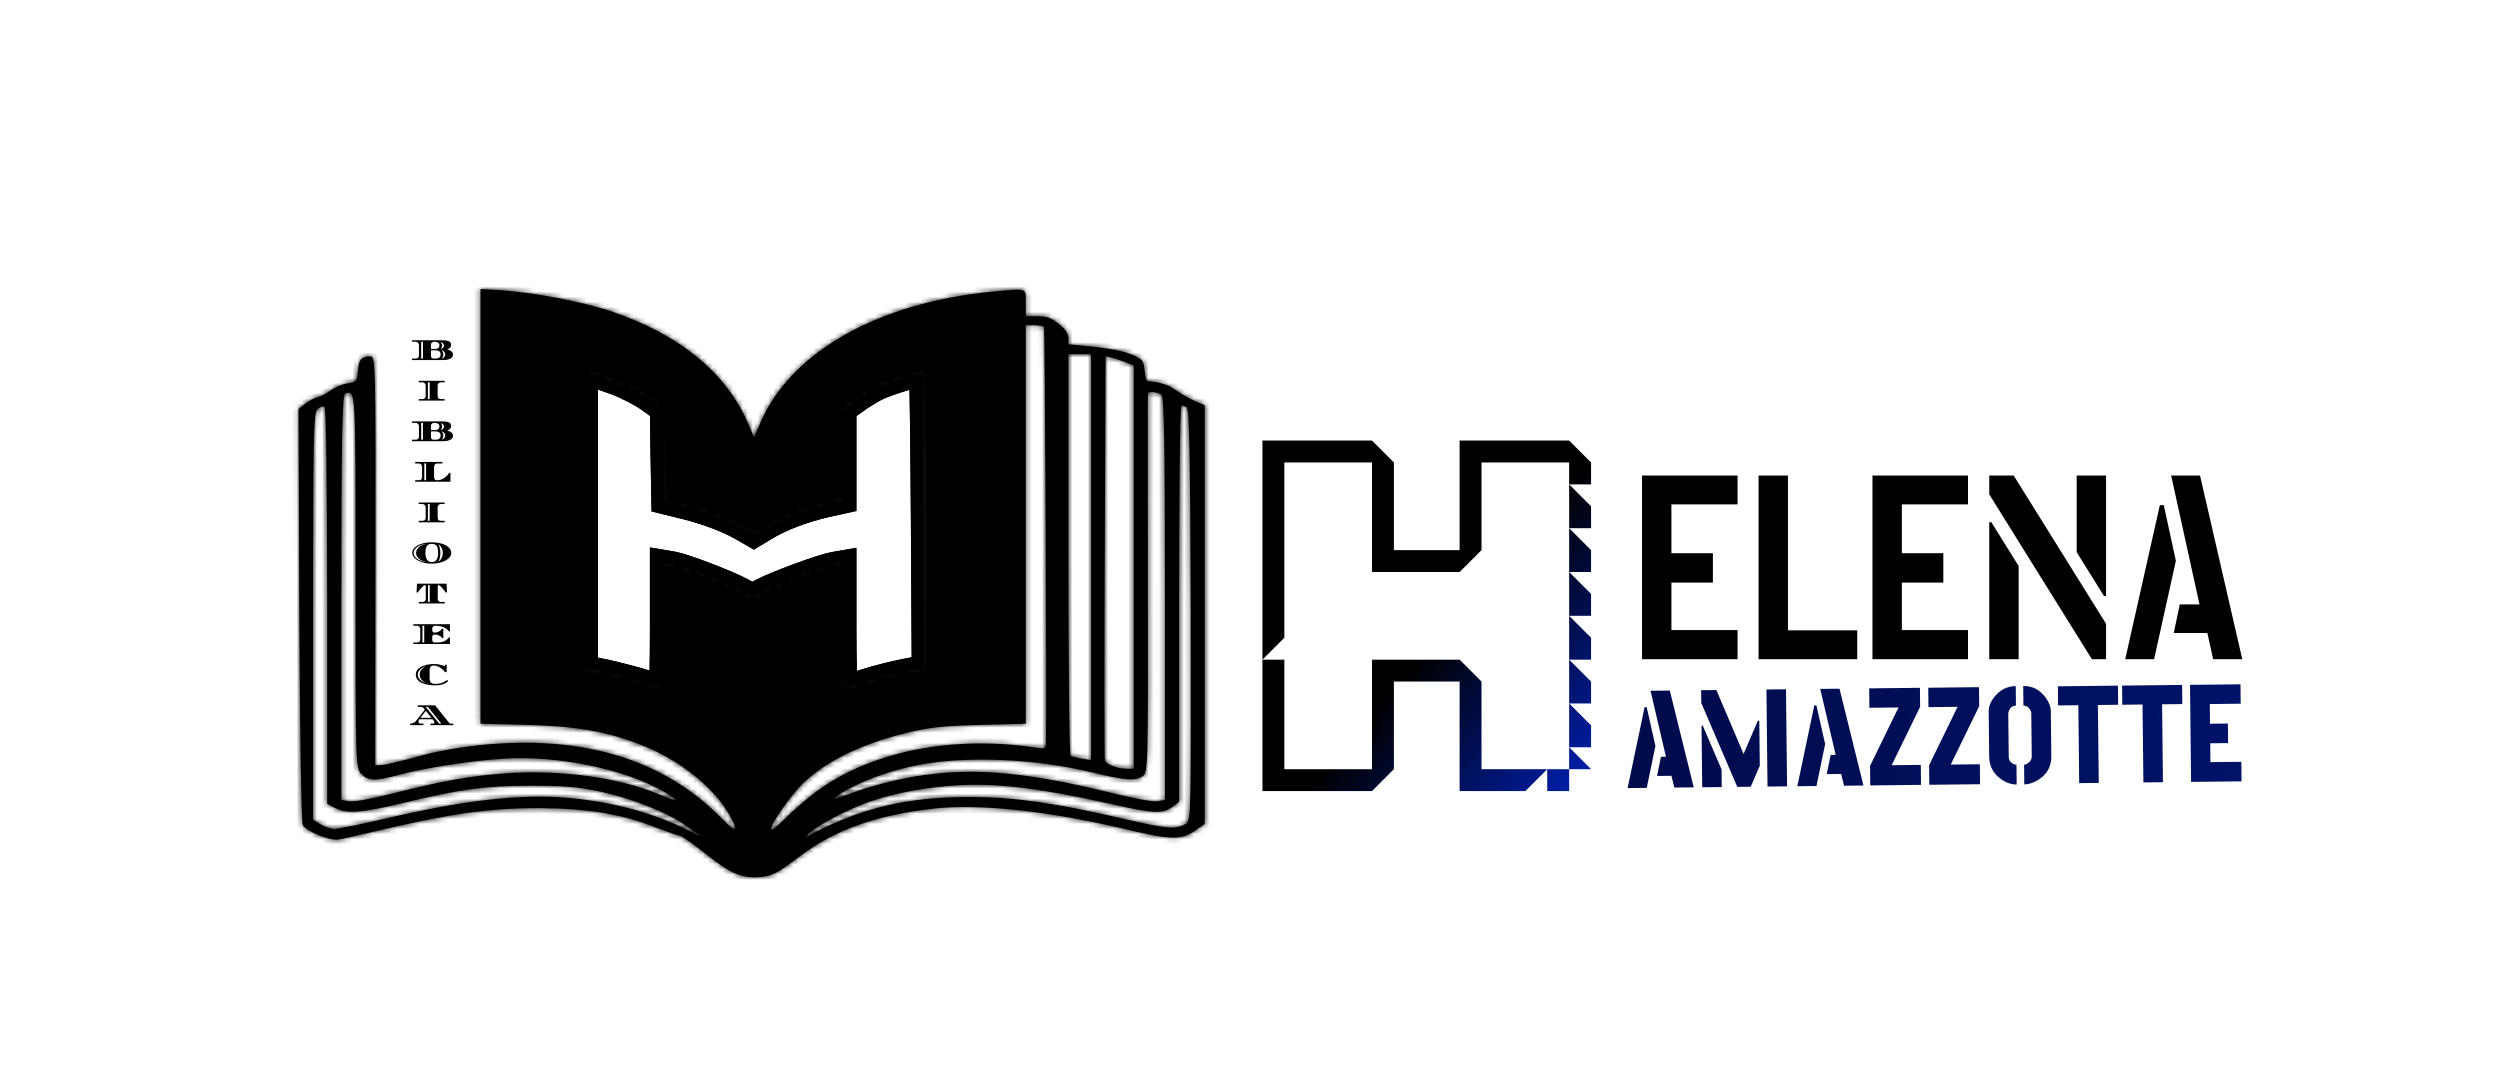 <svg width="493" height="210" viewBox="0 0 493 210" fill="none" xmlns="http://www.w3.org/2000/svg">
<mask id="path-1-inside-1_212_4" fill="white">
<path d="M94.762 99.855V142.709L103.611 142.929C113.915 143.193 120.075 144.292 127.187 147.193C134.467 150.182 141.075 155.588 144.043 161.038C145.723 164.115 145.163 164.335 142.587 161.653C131.107 149.786 115.035 144.863 94.762 146.929C90.002 147.456 85.97 148.16 82.162 149.259C79.082 150.094 76.002 150.841 75.274 150.885L73.986 150.929L74.042 110.579C74.098 72.164 74.042 70.274 73.09 70.274C71.298 70.274 70.738 70.889 70.57 73.131C70.402 75.197 70.29 75.329 68.554 75.592C67.49 75.768 65.978 76.383 65.194 76.999C64.354 77.614 63.178 78.23 62.506 78.361C61.89 78.537 60.77 79.109 60.098 79.68L58.866 80.691L59.034 121.304C59.146 143.632 59.426 162.269 59.706 162.708C60.49 163.983 64.914 165.785 66.65 165.565C67.49 165.433 70.458 164.774 73.202 164.115C88.714 160.423 96.442 159.324 106.523 159.368C115.987 159.412 122.819 160.555 129.483 163.236C131.667 164.071 133.683 164.774 134.019 164.774C134.355 164.774 136.707 166.444 139.283 168.466C144.323 172.51 146.563 173.389 150.651 172.862C152.443 172.642 153.731 171.895 157.54 168.994C164.484 163.675 172.772 160.73 184.084 159.456C193.044 158.445 206.596 159.895 221.717 163.456C230.845 165.653 232.917 165.697 235.605 163.851L237.565 162.489V121.172V79.9L235.773 79.153C234.821 78.757 233.085 77.79 231.965 76.999C230.285 75.812 228.941 75.416 226.253 75.153C226.029 75.109 225.805 74.186 225.693 73.043C225.525 71.065 225.357 70.889 223.173 69.922C221.605 69.263 218.973 68.736 215.725 68.384L210.685 67.9V66.626C210.685 65.747 210.069 64.868 208.78 63.857C207.212 62.626 206.428 62.362 204.58 62.362H202.284V59.725C202.284 56.692 202.788 56.868 195.564 57.527C173.052 59.725 155.915 69.439 149.923 83.416L148.691 86.273L147.683 83.856C143.371 73.57 133.963 65.835 120.131 61.264C114.587 59.461 105.571 57.747 99.13 57.264L94.762 57V99.855ZM205.868 64.472C206.092 64.736 206.428 141.918 206.26 146.489C206.204 147.676 206.148 147.72 204.132 147.412C187.612 144.951 171.54 148.248 160.9 156.159C158.94 157.654 156.195 159.983 154.851 161.39C153.451 162.796 152.163 163.851 151.995 163.719C151.491 163.28 155.635 157.17 158.212 154.621C163.084 149.83 170.98 146.138 180.948 144.028C183.972 143.369 187.668 143.061 193.772 142.929L202.284 142.709V103.415V64.121H203.908C204.86 64.121 205.7 64.296 205.868 64.472ZM215.165 109.876V149.918L213.373 149.61C212.365 149.434 211.357 149.215 211.133 149.083C210.853 148.995 210.685 131.106 210.685 109.349V69.834H212.925H215.165V109.876ZM222.053 71.461L223.565 72.076V111.81V151.588H222.165C220.261 151.588 218.077 150.753 217.853 149.874C217.797 149.478 217.741 131.413 217.853 109.7L218.021 70.23L219.253 70.538C219.925 70.669 221.157 71.109 222.053 71.461ZM121.475 74.889C123.715 75.724 126.795 77.306 128.363 78.449L131.163 80.471L131.275 89.482L131.443 98.492L135.363 99.459C139.731 100.558 143.931 102.184 146.731 103.811L148.635 104.909L151.043 103.459C154.011 101.701 158.324 100.074 162.692 99.064L165.884 98.36V89.438V80.515L168.292 78.801C169.58 77.834 171.54 76.647 172.66 76.076C175.236 74.845 182.012 72.823 182.236 73.263C182.348 73.439 182.516 86.757 182.628 102.844L182.796 132.117L178.708 132.864C176.412 133.303 172.828 134.226 170.644 134.93C168.516 135.633 166.556 136.204 166.332 136.204C166.052 136.204 165.884 130.666 165.884 123.897V111.59L164.372 111.854C162.188 112.25 153.003 115.634 150.483 116.997L148.355 118.139L145.947 116.821C143.147 115.326 134.971 112.206 132.731 111.766L131.163 111.502V123.853C131.163 130.666 131.051 136.204 130.883 136.204C130.715 136.204 129.147 135.721 127.355 135.149C125.619 134.578 122.091 133.655 119.571 133.084L114.923 132.117V102.492V72.867L116.211 73.131C116.883 73.307 119.291 74.098 121.475 74.889ZM70.122 114.403C70.122 151.236 70.122 151.456 71.298 152.643C72.698 154.049 73.874 154.093 79.082 152.687C83.842 151.412 93.082 150.006 99.242 149.61C109.939 148.907 123.323 151.676 130.995 156.159C134.411 158.137 133.963 158.313 129.931 156.643C122.091 153.346 110.947 151.808 100.25 152.467C93.306 152.907 87.09 154.006 77.29 156.511C72.53 157.698 69.73 158.181 68.778 158.005L67.322 157.742V117.788C67.322 86.229 67.49 77.79 68.05 77.614C70.178 76.911 70.122 76.032 70.122 114.403ZM229.053 77.834C229.557 78.23 229.725 87.767 229.725 118.051V157.742L228.381 158.005C227.541 158.181 224.293 157.61 219.813 156.511C200.884 151.852 190.244 151.105 177.812 153.61C175.012 154.181 170.868 155.324 168.628 156.159C166.388 156.994 164.428 157.654 164.372 157.566C164.26 157.478 165.044 156.906 166.052 156.291C169.916 154.006 175.404 151.984 180.724 150.929C190.3 148.995 204.076 149.566 215.445 152.335C221.829 153.874 223.957 154.049 225.301 153.082C226.365 152.335 226.421 151.676 226.365 115.151C226.365 94.712 226.309 77.834 226.365 77.614C226.365 77.131 228.325 77.263 229.053 77.834ZM64.522 119.458V158.533L66.09 159.324C68.386 160.555 71.354 160.291 79.642 158.313C90.562 155.632 95.994 154.929 104.843 154.929C110.779 154.929 113.467 155.148 117.387 155.896C124.107 157.214 131.835 160.247 135.643 163.06L138.723 165.258L136.203 163.983C129.147 160.379 120.971 158.137 112.067 157.346C102.658 156.511 91.514 157.786 75.61 161.522C71.074 162.576 66.762 163.456 65.978 163.456C65.25 163.456 64.018 163.06 63.178 162.532L61.722 161.653V121.48C61.722 85.482 61.834 81.262 62.618 80.647C63.066 80.251 63.738 80.032 64.018 80.163C64.298 80.339 64.522 96.207 64.522 119.458ZM234.037 80.295C234.541 80.559 234.709 90.229 234.821 121.26C234.877 160.379 234.877 161.873 233.869 162.445C231.853 163.631 230.341 163.499 221.605 161.478C207.884 158.313 200.044 157.17 191.084 157.17C178.876 157.17 169.692 159.368 159.724 164.642L158.324 165.389L159.724 164.159C161.572 162.532 167.62 159.412 171.596 158.049C176.636 156.291 183.636 155.06 189.964 154.797C197.356 154.489 205.812 155.588 218.413 158.401C227.765 160.511 229.221 160.555 231.349 159.016L232.525 158.137V119.062C232.525 97.525 232.693 79.944 232.973 79.944C233.197 79.944 233.645 80.12 234.037 80.295Z"/>
<path d="M121.475 74.889C123.715 75.724 126.795 77.306 128.363 78.449L131.163 80.471L131.275 89.482L131.443 98.492L135.363 99.459C139.731 100.558 143.931 102.184 146.731 103.811L148.635 104.909L151.043 103.459C154.011 101.701 158.324 100.074 162.692 99.064L165.884 98.36V89.438V80.515L168.292 78.801C169.58 77.834 171.54 76.647 172.66 76.076C175.236 74.845 182.012 72.823 182.236 73.263C182.348 73.439 182.516 86.757 182.628 102.844L182.796 132.117L178.708 132.864C176.412 133.303 172.828 134.226 170.644 134.93C168.516 135.633 166.556 136.204 166.332 136.204C166.052 136.204 165.884 130.666 165.884 123.897V111.59L164.372 111.854C162.188 112.25 153.003 115.634 150.483 116.997L148.355 118.139L145.947 116.821C143.147 115.326 134.971 112.206 132.731 111.766L131.163 111.502V123.853C131.163 130.666 131.051 136.204 130.883 136.204C130.715 136.204 129.147 135.721 127.355 135.149C125.619 134.578 122.091 133.655 119.571 133.084L114.923 132.117V102.492V72.867L116.211 73.131C116.883 73.307 119.291 74.098 121.475 74.889Z"/>
</mask>
<path d="M94.762 99.855V142.709L103.611 142.929C113.915 143.193 120.075 144.292 127.187 147.193C134.467 150.182 141.075 155.588 144.043 161.038C145.723 164.115 145.163 164.335 142.587 161.653C131.107 149.786 115.035 144.863 94.762 146.929C90.002 147.456 85.97 148.16 82.162 149.259C79.082 150.094 76.002 150.841 75.274 150.885L73.986 150.929L74.042 110.579C74.098 72.164 74.042 70.274 73.09 70.274C71.298 70.274 70.738 70.889 70.57 73.131C70.402 75.197 70.29 75.329 68.554 75.592C67.49 75.768 65.978 76.383 65.194 76.999C64.354 77.614 63.178 78.23 62.506 78.361C61.89 78.537 60.77 79.109 60.098 79.68L58.866 80.691L59.034 121.304C59.146 143.632 59.426 162.269 59.706 162.708C60.49 163.983 64.914 165.785 66.65 165.565C67.49 165.433 70.458 164.774 73.202 164.115C88.714 160.423 96.442 159.324 106.523 159.368C115.987 159.412 122.819 160.555 129.483 163.236C131.667 164.071 133.683 164.774 134.019 164.774C134.355 164.774 136.707 166.444 139.283 168.466C144.323 172.51 146.563 173.389 150.651 172.862C152.443 172.642 153.731 171.895 157.54 168.994C164.484 163.675 172.772 160.73 184.084 159.456C193.044 158.445 206.596 159.895 221.717 163.456C230.845 165.653 232.917 165.697 235.605 163.851L237.565 162.489V121.172V79.9L235.773 79.153C234.821 78.757 233.085 77.79 231.965 76.999C230.285 75.812 228.941 75.416 226.253 75.153C226.029 75.109 225.805 74.186 225.693 73.043C225.525 71.065 225.357 70.889 223.173 69.922C221.605 69.263 218.973 68.736 215.725 68.384L210.685 67.9V66.626C210.685 65.747 210.069 64.868 208.78 63.857C207.212 62.626 206.428 62.362 204.58 62.362H202.284V59.725C202.284 56.692 202.788 56.868 195.564 57.527C173.052 59.725 155.915 69.439 149.923 83.416L148.691 86.273L147.683 83.856C143.371 73.57 133.963 65.835 120.131 61.264C114.587 59.461 105.571 57.747 99.13 57.264L94.762 57V99.855ZM205.868 64.472C206.092 64.736 206.428 141.918 206.26 146.489C206.204 147.676 206.148 147.72 204.132 147.412C187.612 144.951 171.54 148.248 160.9 156.159C158.94 157.654 156.195 159.983 154.851 161.39C153.451 162.796 152.163 163.851 151.995 163.719C151.491 163.28 155.635 157.17 158.212 154.621C163.084 149.83 170.98 146.138 180.948 144.028C183.972 143.369 187.668 143.061 193.772 142.929L202.284 142.709V103.415V64.121H203.908C204.86 64.121 205.7 64.296 205.868 64.472ZM215.165 109.876V149.918L213.373 149.61C212.365 149.434 211.357 149.215 211.133 149.083C210.853 148.995 210.685 131.106 210.685 109.349V69.834H212.925H215.165V109.876ZM222.053 71.461L223.565 72.076V111.81V151.588H222.165C220.261 151.588 218.077 150.753 217.853 149.874C217.797 149.478 217.741 131.413 217.853 109.7L218.021 70.23L219.253 70.538C219.925 70.669 221.157 71.109 222.053 71.461ZM121.475 74.889C123.715 75.724 126.795 77.306 128.363 78.449L131.163 80.471L131.275 89.482L131.443 98.492L135.363 99.459C139.731 100.558 143.931 102.184 146.731 103.811L148.635 104.909L151.043 103.459C154.011 101.701 158.324 100.074 162.692 99.064L165.884 98.36V89.438V80.515L168.292 78.801C169.58 77.834 171.54 76.647 172.66 76.076C175.236 74.845 182.012 72.823 182.236 73.263C182.348 73.439 182.516 86.757 182.628 102.844L182.796 132.117L178.708 132.864C176.412 133.303 172.828 134.226 170.644 134.93C168.516 135.633 166.556 136.204 166.332 136.204C166.052 136.204 165.884 130.666 165.884 123.897V111.59L164.372 111.854C162.188 112.25 153.003 115.634 150.483 116.997L148.355 118.139L145.947 116.821C143.147 115.326 134.971 112.206 132.731 111.766L131.163 111.502V123.853C131.163 130.666 131.051 136.204 130.883 136.204C130.715 136.204 129.147 135.721 127.355 135.149C125.619 134.578 122.091 133.655 119.571 133.084L114.923 132.117V102.492V72.867L116.211 73.131C116.883 73.307 119.291 74.098 121.475 74.889ZM70.122 114.403C70.122 151.236 70.122 151.456 71.298 152.643C72.698 154.049 73.874 154.093 79.082 152.687C83.842 151.412 93.082 150.006 99.242 149.61C109.939 148.907 123.323 151.676 130.995 156.159C134.411 158.137 133.963 158.313 129.931 156.643C122.091 153.346 110.947 151.808 100.25 152.467C93.306 152.907 87.09 154.006 77.29 156.511C72.53 157.698 69.73 158.181 68.778 158.005L67.322 157.742V117.788C67.322 86.229 67.49 77.79 68.05 77.614C70.178 76.911 70.122 76.032 70.122 114.403ZM229.053 77.834C229.557 78.23 229.725 87.767 229.725 118.051V157.742L228.381 158.005C227.541 158.181 224.293 157.61 219.813 156.511C200.884 151.852 190.244 151.105 177.812 153.61C175.012 154.181 170.868 155.324 168.628 156.159C166.388 156.994 164.428 157.654 164.372 157.566C164.26 157.478 165.044 156.906 166.052 156.291C169.916 154.006 175.404 151.984 180.724 150.929C190.3 148.995 204.076 149.566 215.445 152.335C221.829 153.874 223.957 154.049 225.301 153.082C226.365 152.335 226.421 151.676 226.365 115.151C226.365 94.712 226.309 77.834 226.365 77.614C226.365 77.131 228.325 77.263 229.053 77.834ZM64.522 119.458V158.533L66.09 159.324C68.386 160.555 71.354 160.291 79.642 158.313C90.562 155.632 95.994 154.929 104.843 154.929C110.779 154.929 113.467 155.148 117.387 155.896C124.107 157.214 131.835 160.247 135.643 163.06L138.723 165.258L136.203 163.983C129.147 160.379 120.971 158.137 112.067 157.346C102.658 156.511 91.514 157.786 75.61 161.522C71.074 162.576 66.762 163.456 65.978 163.456C65.25 163.456 64.018 163.06 63.178 162.532L61.722 161.653V121.48C61.722 85.482 61.834 81.262 62.618 80.647C63.066 80.251 63.738 80.032 64.018 80.163C64.298 80.339 64.522 96.207 64.522 119.458ZM234.037 80.295C234.541 80.559 234.709 90.229 234.821 121.26C234.877 160.379 234.877 161.873 233.869 162.445C231.853 163.631 230.341 163.499 221.605 161.478C207.884 158.313 200.044 157.17 191.084 157.17C178.876 157.17 169.692 159.368 159.724 164.642L158.324 165.389L159.724 164.159C161.572 162.532 167.62 159.412 171.596 158.049C176.636 156.291 183.636 155.06 189.964 154.797C197.356 154.489 205.812 155.588 218.413 158.401C227.765 160.511 229.221 160.555 231.349 159.016L232.525 158.137V119.062C232.525 97.525 232.693 79.944 232.973 79.944C233.197 79.944 233.645 80.12 234.037 80.295Z" fill="black"/>
<path d="M94.762 99.855V142.709L103.611 142.929C113.915 143.193 120.075 144.292 127.187 147.193C134.467 150.182 141.075 155.588 144.043 161.038C145.723 164.115 145.163 164.335 142.587 161.653C131.107 149.786 115.035 144.863 94.762 146.929C90.002 147.456 85.97 148.16 82.162 149.259C79.082 150.094 76.002 150.841 75.274 150.885L73.986 150.929L74.042 110.579C74.098 72.164 74.042 70.274 73.09 70.274C71.298 70.274 70.738 70.889 70.57 73.131C70.402 75.197 70.29 75.329 68.554 75.592C67.49 75.768 65.978 76.383 65.194 76.999C64.354 77.614 63.178 78.23 62.506 78.361C61.89 78.537 60.77 79.109 60.098 79.68L58.866 80.691L59.034 121.304C59.146 143.632 59.426 162.269 59.706 162.708C60.49 163.983 64.914 165.785 66.65 165.565C67.49 165.433 70.458 164.774 73.202 164.115C88.714 160.423 96.442 159.324 106.523 159.368C115.987 159.412 122.819 160.555 129.483 163.236C131.667 164.071 133.683 164.774 134.019 164.774C134.355 164.774 136.707 166.444 139.283 168.466C144.323 172.51 146.563 173.389 150.651 172.862C152.443 172.642 153.731 171.895 157.54 168.994C164.484 163.675 172.772 160.73 184.084 159.456C193.044 158.445 206.596 159.895 221.717 163.456C230.845 165.653 232.917 165.697 235.605 163.851L237.565 162.489V121.172V79.9L235.773 79.153C234.821 78.757 233.085 77.79 231.965 76.999C230.285 75.812 228.941 75.416 226.253 75.153C226.029 75.109 225.805 74.186 225.693 73.043C225.525 71.065 225.357 70.889 223.173 69.922C221.605 69.263 218.973 68.736 215.725 68.384L210.685 67.9V66.626C210.685 65.747 210.069 64.868 208.78 63.857C207.212 62.626 206.428 62.362 204.58 62.362H202.284V59.725C202.284 56.692 202.788 56.868 195.564 57.527C173.052 59.725 155.915 69.439 149.923 83.416L148.691 86.273L147.683 83.856C143.371 73.57 133.963 65.835 120.131 61.264C114.587 59.461 105.571 57.747 99.13 57.264L94.762 57V99.855ZM205.868 64.472C206.092 64.736 206.428 141.918 206.26 146.489C206.204 147.676 206.148 147.72 204.132 147.412C187.612 144.951 171.54 148.248 160.9 156.159C158.94 157.654 156.195 159.983 154.851 161.39C153.451 162.796 152.163 163.851 151.995 163.719C151.491 163.28 155.635 157.17 158.212 154.621C163.084 149.83 170.98 146.138 180.948 144.028C183.972 143.369 187.668 143.061 193.772 142.929L202.284 142.709V103.415V64.121H203.908C204.86 64.121 205.7 64.296 205.868 64.472ZM215.165 109.876V149.918L213.373 149.61C212.365 149.434 211.357 149.215 211.133 149.083C210.853 148.995 210.685 131.106 210.685 109.349V69.834H212.925H215.165V109.876ZM222.053 71.461L223.565 72.076V111.81V151.588H222.165C220.261 151.588 218.077 150.753 217.853 149.874C217.797 149.478 217.741 131.413 217.853 109.7L218.021 70.23L219.253 70.538C219.925 70.669 221.157 71.109 222.053 71.461ZM121.475 74.889C123.715 75.724 126.795 77.306 128.363 78.449L131.163 80.471L131.275 89.482L131.443 98.492L135.363 99.459C139.731 100.558 143.931 102.184 146.731 103.811L148.635 104.909L151.043 103.459C154.011 101.701 158.324 100.074 162.692 99.064L165.884 98.36V89.438V80.515L168.292 78.801C169.58 77.834 171.54 76.647 172.66 76.076C175.236 74.845 182.012 72.823 182.236 73.263C182.348 73.439 182.516 86.757 182.628 102.844L182.796 132.117L178.708 132.864C176.412 133.303 172.828 134.226 170.644 134.93C168.516 135.633 166.556 136.204 166.332 136.204C166.052 136.204 165.884 130.666 165.884 123.897V111.59L164.372 111.854C162.188 112.25 153.003 115.634 150.483 116.997L148.355 118.139L145.947 116.821C143.147 115.326 134.971 112.206 132.731 111.766L131.163 111.502V123.853C131.163 130.666 131.051 136.204 130.883 136.204C130.715 136.204 129.147 135.721 127.355 135.149C125.619 134.578 122.091 133.655 119.571 133.084L114.923 132.117V102.492V72.867L116.211 73.131C116.883 73.307 119.291 74.098 121.475 74.889ZM70.122 114.403C70.122 151.236 70.122 151.456 71.298 152.643C72.698 154.049 73.874 154.093 79.082 152.687C83.842 151.412 93.082 150.006 99.242 149.61C109.939 148.907 123.323 151.676 130.995 156.159C134.411 158.137 133.963 158.313 129.931 156.643C122.091 153.346 110.947 151.808 100.25 152.467C93.306 152.907 87.09 154.006 77.29 156.511C72.53 157.698 69.73 158.181 68.778 158.005L67.322 157.742V117.788C67.322 86.229 67.49 77.79 68.05 77.614C70.178 76.911 70.122 76.032 70.122 114.403ZM229.053 77.834C229.557 78.23 229.725 87.767 229.725 118.051V157.742L228.381 158.005C227.541 158.181 224.293 157.61 219.813 156.511C200.884 151.852 190.244 151.105 177.812 153.61C175.012 154.181 170.868 155.324 168.628 156.159C166.388 156.994 164.428 157.654 164.372 157.566C164.26 157.478 165.044 156.906 166.052 156.291C169.916 154.006 175.404 151.984 180.724 150.929C190.3 148.995 204.076 149.566 215.445 152.335C221.829 153.874 223.957 154.049 225.301 153.082C226.365 152.335 226.421 151.676 226.365 115.151C226.365 94.712 226.309 77.834 226.365 77.614C226.365 77.131 228.325 77.263 229.053 77.834ZM64.522 119.458V158.533L66.09 159.324C68.386 160.555 71.354 160.291 79.642 158.313C90.562 155.632 95.994 154.929 104.843 154.929C110.779 154.929 113.467 155.148 117.387 155.896C124.107 157.214 131.835 160.247 135.643 163.06L138.723 165.258L136.203 163.983C129.147 160.379 120.971 158.137 112.067 157.346C102.658 156.511 91.514 157.786 75.61 161.522C71.074 162.576 66.762 163.456 65.978 163.456C65.25 163.456 64.018 163.06 63.178 162.532L61.722 161.653V121.48C61.722 85.482 61.834 81.262 62.618 80.647C63.066 80.251 63.738 80.032 64.018 80.163C64.298 80.339 64.522 96.207 64.522 119.458ZM234.037 80.295C234.541 80.559 234.709 90.229 234.821 121.26C234.877 160.379 234.877 161.873 233.869 162.445C231.853 163.631 230.341 163.499 221.605 161.478C207.884 158.313 200.044 157.17 191.084 157.17C178.876 157.17 169.692 159.368 159.724 164.642L158.324 165.389L159.724 164.159C161.572 162.532 167.62 159.412 171.596 158.049C176.636 156.291 183.636 155.06 189.964 154.797C197.356 154.489 205.812 155.588 218.413 158.401C227.765 160.511 229.221 160.555 231.349 159.016L232.525 158.137V119.062C232.525 97.525 232.693 79.944 232.973 79.944C233.197 79.944 233.645 80.12 234.037 80.295Z" stroke="black" stroke-width="6" mask="url(#path-1-inside-1_212_4)"/>
<path d="M121.475 74.889C123.715 75.724 126.795 77.306 128.363 78.449L131.163 80.471L131.275 89.482L131.443 98.492L135.363 99.459C139.731 100.558 143.931 102.184 146.731 103.811L148.635 104.909L151.043 103.459C154.011 101.701 158.324 100.074 162.692 99.064L165.884 98.36V89.438V80.515L168.292 78.801C169.58 77.834 171.54 76.647 172.66 76.076C175.236 74.845 182.012 72.823 182.236 73.263C182.348 73.439 182.516 86.757 182.628 102.844L182.796 132.117L178.708 132.864C176.412 133.303 172.828 134.226 170.644 134.93C168.516 135.633 166.556 136.204 166.332 136.204C166.052 136.204 165.884 130.666 165.884 123.897V111.59L164.372 111.854C162.188 112.25 153.003 115.634 150.483 116.997L148.355 118.139L145.947 116.821C143.147 115.326 134.971 112.206 132.731 111.766L131.163 111.502V123.853C131.163 130.666 131.051 136.204 130.883 136.204C130.715 136.204 129.147 135.721 127.355 135.149C125.619 134.578 122.091 133.655 119.571 133.084L114.923 132.117V102.492V72.867L116.211 73.131C116.883 73.307 119.291 74.098 121.475 74.889Z" stroke="black" stroke-width="6" mask="url(#path-1-inside-1_212_4)"/>
<path d="M81.26 71V70.699H81.996C82.168 70.699 82.315 70.655 82.436 70.566C82.558 70.473 82.618 70.312 82.618 70.083V68.025C82.618 67.857 82.558 67.71 82.436 67.584C82.315 67.458 82.168 67.395 81.996 67.395H81.26V67.094H86.882C87.171 67.094 87.442 67.103 87.694 67.122C87.945 67.136 88.167 67.173 88.359 67.234C88.55 67.29 88.699 67.381 88.806 67.507C88.914 67.628 88.968 67.794 88.968 68.004C88.968 68.191 88.921 68.347 88.828 68.473C88.734 68.594 88.627 68.69 88.505 68.76C88.384 68.825 88.284 68.872 88.204 68.9V68.928C88.284 68.942 88.384 68.97 88.505 69.012C88.632 69.054 88.757 69.115 88.883 69.194C89.01 69.269 89.115 69.367 89.198 69.488C89.282 69.609 89.325 69.759 89.325 69.936C89.325 70.151 89.261 70.328 89.135 70.468C89.014 70.603 88.856 70.711 88.659 70.79C88.468 70.869 88.265 70.925 88.05 70.958C87.841 70.986 87.649 71 87.477 71H81.26ZM83.059 70.699H83.409V67.395H83.059V70.699ZM84.984 68.809H85.894C86.011 68.809 86.128 68.786 86.245 68.739C86.361 68.688 86.459 68.611 86.538 68.508C86.618 68.401 86.657 68.265 86.657 68.102C86.657 67.873 86.571 67.698 86.398 67.577C86.226 67.456 85.981 67.395 85.663 67.395C85.454 67.395 85.288 67.446 85.166 67.549C85.045 67.652 84.984 67.789 84.984 67.962V68.809ZM86.98 68.83C87.143 68.765 87.281 68.667 87.392 68.536C87.509 68.405 87.567 68.272 87.567 68.137C87.567 68.002 87.509 67.869 87.392 67.738C87.281 67.607 87.143 67.512 86.98 67.451L86.951 67.472C87.017 67.565 87.07 67.67 87.112 67.787C87.159 67.899 87.183 68.016 87.183 68.137C87.183 68.254 87.159 68.37 87.112 68.487C87.07 68.604 87.017 68.709 86.951 68.802L86.98 68.83ZM87.133 70.72C87.334 70.641 87.495 70.526 87.617 70.377C87.738 70.223 87.799 70.06 87.799 69.887C87.799 69.714 87.738 69.551 87.617 69.397C87.495 69.243 87.334 69.129 87.133 69.054L87.112 69.082C87.206 69.185 87.281 69.306 87.337 69.446C87.392 69.586 87.421 69.733 87.421 69.887C87.421 70.041 87.392 70.188 87.337 70.328C87.281 70.468 87.206 70.589 87.112 70.692L87.133 70.72ZM85.46 70.699H86.007C86.137 70.699 86.27 70.676 86.406 70.629C86.541 70.582 86.655 70.501 86.749 70.384C86.842 70.263 86.888 70.097 86.888 69.887C86.888 69.598 86.795 69.39 86.609 69.264C86.427 69.138 86.205 69.075 85.944 69.075H84.984V70.111C84.984 70.284 85.019 70.426 85.09 70.538C85.159 70.645 85.283 70.699 85.46 70.699ZM82.573 79V78.699H83.315C83.488 78.699 83.635 78.655 83.756 78.566C83.882 78.473 83.945 78.312 83.945 78.083V76.025C83.945 75.857 83.882 75.71 83.756 75.584C83.635 75.458 83.488 75.395 83.315 75.395H82.573V75.094H87.676V75.395H86.934C86.761 75.395 86.612 75.458 86.486 75.584C86.365 75.71 86.304 75.857 86.304 76.025V78.083C86.304 78.312 86.365 78.473 86.486 78.566C86.612 78.655 86.761 78.699 86.934 78.699H87.676V79H82.573ZM84.379 78.699H84.736V75.395H84.379V78.699ZM81.26 87V86.699H81.996C82.168 86.699 82.315 86.655 82.436 86.566C82.558 86.473 82.618 86.312 82.618 86.083V84.025C82.618 83.857 82.558 83.71 82.436 83.584C82.315 83.458 82.168 83.395 81.996 83.395H81.26V83.094H86.882C87.171 83.094 87.442 83.103 87.694 83.122C87.945 83.136 88.167 83.173 88.359 83.234C88.55 83.29 88.699 83.381 88.806 83.507C88.914 83.628 88.968 83.794 88.968 84.004C88.968 84.191 88.921 84.347 88.828 84.473C88.734 84.594 88.627 84.69 88.505 84.76C88.384 84.825 88.284 84.872 88.204 84.9V84.928C88.284 84.942 88.384 84.97 88.505 85.012C88.632 85.054 88.757 85.115 88.883 85.194C89.01 85.269 89.115 85.367 89.198 85.488C89.282 85.609 89.325 85.759 89.325 85.936C89.325 86.151 89.261 86.328 89.135 86.468C89.014 86.603 88.856 86.711 88.659 86.79C88.468 86.869 88.265 86.925 88.05 86.958C87.841 86.986 87.649 87 87.477 87H81.26ZM83.059 86.699H83.409V83.395H83.059V86.699ZM84.984 84.809H85.894C86.011 84.809 86.128 84.786 86.245 84.739C86.361 84.688 86.459 84.611 86.538 84.508C86.618 84.401 86.657 84.265 86.657 84.102C86.657 83.873 86.571 83.698 86.398 83.577C86.226 83.456 85.981 83.395 85.663 83.395C85.454 83.395 85.288 83.446 85.166 83.549C85.045 83.652 84.984 83.789 84.984 83.962V84.809ZM86.98 84.83C87.143 84.765 87.281 84.667 87.392 84.536C87.509 84.405 87.567 84.272 87.567 84.137C87.567 84.002 87.509 83.869 87.392 83.738C87.281 83.607 87.143 83.512 86.98 83.451L86.951 83.472C87.017 83.565 87.07 83.67 87.112 83.787C87.159 83.899 87.183 84.016 87.183 84.137C87.183 84.254 87.159 84.37 87.112 84.487C87.07 84.604 87.017 84.709 86.951 84.802L86.98 84.83ZM87.133 86.72C87.334 86.641 87.495 86.526 87.617 86.377C87.738 86.223 87.799 86.06 87.799 85.887C87.799 85.714 87.738 85.551 87.617 85.397C87.495 85.243 87.334 85.129 87.133 85.054L87.112 85.082C87.206 85.185 87.281 85.306 87.337 85.446C87.392 85.586 87.421 85.733 87.421 85.887C87.421 86.041 87.392 86.188 87.337 86.328C87.281 86.468 87.206 86.589 87.112 86.692L87.133 86.72ZM85.46 86.699H86.007C86.137 86.699 86.27 86.676 86.406 86.629C86.541 86.582 86.655 86.501 86.749 86.384C86.842 86.263 86.888 86.097 86.888 85.887C86.888 85.598 86.795 85.39 86.609 85.264C86.427 85.138 86.205 85.075 85.944 85.075H84.984V86.111C84.984 86.284 85.019 86.426 85.09 86.538C85.159 86.645 85.283 86.699 85.46 86.699ZM81.876 95V94.699H82.611C82.783 94.699 82.93 94.655 83.052 94.566C83.173 94.473 83.234 94.312 83.234 94.083V92.025C83.234 91.857 83.173 91.71 83.052 91.584C82.93 91.458 82.783 91.395 82.611 91.395H81.876V91.094H87.245V91.395H86.23C86.057 91.395 85.908 91.458 85.782 91.584C85.66 91.71 85.6 91.857 85.6 92.025V94.083C85.6 94.251 85.642 94.398 85.726 94.524C85.814 94.645 85.982 94.706 86.23 94.706C86.426 94.706 86.654 94.669 86.916 94.594C87.177 94.519 87.452 94.377 87.742 94.167C88.036 93.957 88.325 93.651 88.61 93.25H88.827V95H81.876ZM83.675 94.699H84.025V91.395H83.675V94.699ZM82.573 103V102.699H83.315C83.488 102.699 83.635 102.655 83.756 102.566C83.882 102.473 83.945 102.312 83.945 102.083V100.025C83.945 99.857 83.882 99.71 83.756 99.584C83.635 99.458 83.488 99.395 83.315 99.395H82.573V99.094H87.676V99.395H86.934C86.761 99.395 86.612 99.458 86.486 99.584C86.365 99.71 86.304 99.857 86.304 100.025V102.083C86.304 102.312 86.365 102.473 86.486 102.566C86.612 102.655 86.761 102.699 86.934 102.699H87.676V103H82.573ZM84.379 102.699H84.736V99.395H84.379V102.699ZM85.147 111.154C84.615 111.154 84.115 111.1 83.648 110.993C83.186 110.881 82.778 110.729 82.424 110.538C82.073 110.342 81.798 110.118 81.597 109.866C81.397 109.609 81.296 109.334 81.296 109.04C81.296 108.751 81.385 108.48 81.562 108.228C81.745 107.971 82.004 107.747 82.34 107.556C82.675 107.365 83.079 107.215 83.55 107.108C84.026 106.996 84.558 106.94 85.147 106.94C85.734 106.94 86.264 106.996 86.736 107.108C87.212 107.215 87.615 107.365 87.947 107.556C88.282 107.747 88.539 107.971 88.716 108.228C88.898 108.48 88.99 108.751 88.99 109.04C88.99 109.334 88.889 109.609 88.689 109.866C88.493 110.118 88.217 110.342 87.862 110.538C87.513 110.729 87.104 110.881 86.638 110.993C86.175 111.1 85.678 111.154 85.147 111.154ZM83.831 110.846L83.844 110.797C83.499 110.704 83.191 110.573 82.921 110.405C82.65 110.237 82.438 110.039 82.284 109.81C82.129 109.577 82.052 109.322 82.052 109.047C82.052 108.762 82.129 108.506 82.284 108.277C82.438 108.048 82.65 107.85 82.921 107.682C83.191 107.514 83.501 107.383 83.852 107.29L83.838 107.248C83.399 107.337 83.009 107.467 82.668 107.64C82.328 107.813 82.059 108.018 81.864 108.256C81.672 108.489 81.576 108.751 81.576 109.04C81.576 109.329 81.672 109.593 81.864 109.831C82.059 110.069 82.326 110.274 82.662 110.447C83.002 110.62 83.392 110.753 83.831 110.846ZM85.147 110.853C85.543 110.853 85.851 110.701 86.07 110.398C86.29 110.095 86.4 109.647 86.4 109.054C86.4 108.657 86.362 108.326 86.287 108.06C86.218 107.789 86.091 107.586 85.909 107.451C85.732 107.316 85.478 107.248 85.147 107.248C84.82 107.248 84.566 107.316 84.383 107.451C84.201 107.586 84.073 107.789 83.999 108.06C83.928 108.326 83.894 108.657 83.894 109.054C83.894 109.647 84.003 110.095 84.222 110.398C84.442 110.701 84.75 110.853 85.147 110.853ZM86.532 110.755C86.775 110.55 86.966 110.3 87.106 110.006C87.251 109.707 87.323 109.385 87.323 109.04C87.323 108.699 87.254 108.382 87.114 108.088C86.974 107.794 86.782 107.544 86.54 107.339L86.511 107.36C86.614 107.617 86.694 107.887 86.749 108.172C86.81 108.452 86.841 108.744 86.841 109.047C86.841 109.346 86.81 109.637 86.749 109.922C86.694 110.202 86.612 110.473 86.504 110.734L86.532 110.755ZM82.597 119V118.699H83.339C83.512 118.699 83.659 118.652 83.78 118.559C83.901 118.466 83.962 118.305 83.962 118.076V115.668C83.962 115.589 83.946 115.523 83.913 115.472C83.885 115.421 83.836 115.395 83.766 115.395C83.691 115.395 83.596 115.444 83.479 115.542C83.367 115.635 83.248 115.754 83.122 115.899C82.996 116.039 82.877 116.181 82.765 116.326C82.653 116.471 82.562 116.592 82.492 116.69C82.422 116.783 82.387 116.83 82.387 116.83H82.135L82.233 115.094H88.057L88.155 116.83H87.903C87.903 116.83 87.868 116.783 87.798 116.69C87.728 116.592 87.637 116.471 87.525 116.326C87.413 116.181 87.294 116.039 87.168 115.899C87.042 115.754 86.921 115.635 86.804 115.542C86.692 115.444 86.601 115.395 86.531 115.395C86.456 115.395 86.403 115.421 86.37 115.472C86.337 115.523 86.321 115.589 86.321 115.668V118.076C86.321 118.305 86.382 118.466 86.503 118.559C86.629 118.652 86.778 118.699 86.951 118.699H87.693V119H82.597ZM84.403 118.699H84.746V115.395H84.403V118.699ZM81.513 127V126.699H82.248C82.426 126.699 82.573 126.655 82.689 126.566C82.811 126.473 82.871 126.312 82.871 126.083V124.018C82.871 123.85 82.811 123.705 82.689 123.584C82.573 123.458 82.426 123.395 82.248 123.395H81.513V123.094H88.73V124.494H88.527C88.401 124.321 88.224 124.151 87.995 123.983C87.771 123.815 87.484 123.675 87.134 123.563C86.789 123.451 86.371 123.395 85.881 123.395C85.681 123.395 85.522 123.449 85.405 123.556C85.293 123.659 85.237 123.792 85.237 123.955V124.235C85.237 124.356 85.27 124.473 85.335 124.585C85.401 124.692 85.534 124.746 85.734 124.746C85.907 124.746 86.091 124.713 86.287 124.648C86.483 124.578 86.661 124.485 86.819 124.368C86.983 124.251 87.097 124.125 87.162 123.99H87.421V125.838H87.162C87.097 125.689 86.983 125.563 86.819 125.46C86.661 125.353 86.483 125.273 86.287 125.222C86.091 125.166 85.907 125.138 85.734 125.138C85.534 125.138 85.401 125.192 85.335 125.299C85.27 125.406 85.237 125.523 85.237 125.649V126.118C85.237 126.291 85.272 126.431 85.342 126.538C85.412 126.645 85.536 126.699 85.713 126.699H86.252C86.509 126.699 86.775 126.673 87.05 126.622C87.326 126.566 87.592 126.466 87.848 126.321C88.105 126.176 88.331 125.969 88.527 125.698H88.73V127H81.513ZM83.305 126.699H83.662V123.395H83.305V126.699ZM85.84 135.154C85.327 135.154 84.839 135.112 84.377 135.028C83.915 134.949 83.505 134.825 83.145 134.657C82.791 134.484 82.511 134.265 82.305 133.999C82.1 133.728 81.997 133.406 81.997 133.033C81.997 132.73 82.067 132.464 82.207 132.235C82.352 132.006 82.548 131.81 82.795 131.647C83.043 131.479 83.323 131.344 83.635 131.241C83.948 131.138 84.275 131.064 84.615 131.017C84.961 130.966 85.299 130.94 85.63 130.94C86.027 130.94 86.405 130.984 86.764 131.073C87.124 131.162 87.453 131.26 87.751 131.367V131.087H88.08V132.543H87.765C87.695 132.445 87.586 132.324 87.436 132.179C87.292 132.03 87.121 131.885 86.925 131.745C86.729 131.6 86.517 131.481 86.288 131.388C86.064 131.29 85.836 131.241 85.602 131.241C85.262 131.241 85.028 131.323 84.902 131.486C84.781 131.649 84.72 131.852 84.72 132.095V133.74C84.72 134.137 84.804 134.424 84.972 134.601C85.14 134.778 85.437 134.867 85.861 134.867C86.225 134.867 86.54 134.832 86.806 134.762C87.077 134.687 87.306 134.601 87.492 134.503C87.679 134.405 87.828 134.321 87.94 134.251C88.057 134.176 88.141 134.139 88.192 134.139C88.22 134.139 88.253 134.148 88.29 134.167C88.332 134.186 88.353 134.223 88.353 134.279C88.353 134.34 88.297 134.412 88.185 134.496C88.078 134.58 87.924 134.673 87.723 134.776C87.523 134.874 87.273 134.96 86.974 135.035C86.676 135.114 86.298 135.154 85.84 135.154ZM83.852 134.706L83.866 134.678C83.563 134.505 83.304 134.281 83.089 134.006C82.875 133.731 82.767 133.411 82.767 133.047C82.767 132.678 82.875 132.356 83.089 132.081C83.304 131.806 83.563 131.582 83.866 131.409L83.852 131.381C83.591 131.488 83.348 131.626 83.124 131.794C82.9 131.957 82.721 132.146 82.585 132.361C82.45 132.571 82.382 132.8 82.382 133.047C82.382 133.29 82.45 133.518 82.585 133.733C82.721 133.943 82.9 134.132 83.124 134.3C83.348 134.463 83.591 134.599 83.852 134.706ZM80.887 143V142.699C81.079 142.699 81.242 142.676 81.377 142.629C81.517 142.578 81.632 142.522 81.72 142.461C81.814 142.4 81.881 142.347 81.923 142.3C81.97 142.249 81.993 142.223 81.993 142.223L83.771 139.948L83.575 139.703C83.524 139.638 83.473 139.584 83.421 139.542C83.37 139.495 83.302 139.46 83.218 139.437C83.134 139.409 83.013 139.395 82.854 139.395H82.364V139.094H85.801L88.699 142.699H89.392V143H84.884V142.699H85.346C85.44 142.699 85.517 142.68 85.577 142.643C85.643 142.601 85.675 142.543 85.675 142.468C85.675 142.365 85.622 142.246 85.514 142.111L85.297 141.838H82.679C82.572 142.02 82.518 142.179 82.518 142.314C82.518 142.435 82.558 142.531 82.637 142.601C82.721 142.666 82.824 142.699 82.945 142.699H83.519V143H80.887ZM86.613 142.699H87.033L84.373 139.395H83.946L86.613 142.699ZM82.903 141.551H85.066L83.967 140.179L82.903 141.551Z" fill="black"/>
<path d="M309.436 104.16V95.52L313.756 99.84V104.16H309.436ZM309.436 112.8V104.16L313.756 108.48V112.8H309.436ZM248.956 130.08V86.88H270.556L274.876 91.2V108.48H287.836V86.88H309.436L313.756 91.2V95.52H309.436V91.2H292.156V108.48L287.836 112.8H270.556V91.2H253.276V125.76L248.956 130.08ZM309.436 121.44V112.8L313.756 117.12V121.44H309.436ZM309.436 130.08V121.44L313.756 125.76V130.08H309.436ZM309.436 138.72V130.08L313.756 134.4V138.72H309.436ZM309.436 147.36V138.72L313.756 143.04V147.36H309.436ZM248.956 156V130.08H253.276V151.68H270.556V130.08H287.836L292.156 134.4V151.68H305.116L300.796 156H287.836V134.4H274.876V151.68L270.556 156H248.956ZM309.436 151.68V147.36L313.756 151.68H309.436ZM305.116 156V151.68H309.436V156H305.116Z" fill="url(#paint0_linear_212_4)"/>
<path d="M323.807 130V93.769H342.646V99.463H329.604V109.09H337.781V114.887H329.604V124.255H342.646V130H323.807ZM346.787 130V93.769H352.584V124.307H366.248V130H346.787ZM369.25 130V93.769H388.09V99.463H375.047V109.09H383.225V114.887H375.047V124.255H388.09V130H369.25ZM392.282 130V102.982H392.696L398.079 111.626V130H392.282ZM392.282 97.496V93.769H397.096L415.314 123.013V130H412.52L392.282 97.496ZM409.518 108.883V93.769H415.314V117.526H414.9L409.518 108.883ZM419.093 130L425.925 99.618H426.701L429.082 110.591L424.786 130H419.093ZM428.668 124.824L429.858 119.183H433.74L428.15 93.769H433.844L442.177 130H436.432L435.293 124.824H428.668Z" fill="black"/>
<g filter="url(#filter0_d_212_4)">
<path d="M320.965 151.41L324.317 135.458L324.727 135.454L326.452 143.092L324.738 151.369L320.965 151.41ZM326.763 149.022L327.542 145.24L328.526 145.229L325.484 132.219L329.285 132.177L334.007 151.267L330.179 151.309L329.607 148.991L326.763 149.022ZM335.675 151.249L335.541 139.109L335.788 139.106L339.492 147.734L339.53 151.207L335.675 151.249ZM335.492 134.625L335.464 132.109L338.472 132.077L343.834 144.679L346.66 138.112L346.933 138.109L347.031 146.995L345.245 151.144L342.593 151.173L335.492 134.625ZM348.553 151.108L348.343 131.968L352.198 131.926L352.409 151.066L348.553 151.108ZM354.432 151.043L357.784 135.092L358.194 135.087L359.919 142.725L358.205 151.002L354.432 151.043ZM360.23 148.656L361.009 144.873L361.993 144.863L358.951 131.852L362.752 131.811L367.474 150.901L363.646 150.943L363.074 148.624L360.23 148.656ZM368.814 150.886L368.771 147.031L374.387 135.511L368.645 135.574L368.603 131.746L378.61 131.637L378.651 135.383L373.036 146.902L378.778 146.839L378.821 150.776L368.814 150.886ZM380.462 150.758L380.419 146.903L386.035 135.384L380.293 135.447L380.251 131.619L390.258 131.509L390.299 135.255L384.684 146.774L390.425 146.711L390.469 150.649L380.462 150.758ZM392.269 145.297L392.17 136.301C392.16 135.335 392.559 134.346 393.368 133.335C394.447 132.01 395.825 131.33 397.502 131.293L397.545 135.148C396.797 135.175 396.31 135.599 396.082 136.422C396.047 136.55 396.03 136.642 396.03 136.696L396.125 145.254C396.133 146.002 396.549 146.508 397.372 146.772C397.5 146.807 397.591 146.824 397.646 146.824L397.689 150.706C396.65 150.718 395.607 150.355 394.559 149.619C393.071 148.542 392.307 147.101 392.269 145.297ZM399.192 150.69L399.15 146.807C399.441 146.804 399.768 146.646 400.129 146.332C400.472 146.018 400.65 145.642 400.663 145.205L400.569 136.647C400.565 136.318 400.407 135.974 400.093 135.613C399.798 135.306 399.44 135.146 399.021 135.132L398.979 131.277C400.82 131.257 402.305 132.034 403.434 133.607C404.082 134.512 404.411 135.365 404.419 136.167L404.519 145.162C404.541 147.186 403.656 148.745 401.863 149.84C400.921 150.397 400.031 150.681 399.192 150.69ZM405.857 135.112L405.816 131.339L417.655 131.209L417.696 134.982L413.704 135.026L413.874 150.392L410.018 150.435L409.849 135.068L405.857 135.112ZM418.517 134.973L418.475 131.2L430.314 131.07L430.356 134.844L426.364 134.887L426.533 150.254L422.678 150.296L422.509 134.93L418.517 134.973ZM432.083 150.193L431.873 131.053L441.825 130.944L441.867 134.772L435.77 134.839L435.813 138.722L439.34 138.683L439.382 142.538L435.855 142.577L435.896 146.295L441.994 146.229L442.036 150.084L432.083 150.193Z" fill="url(#paint1_linear_212_4)"/>
</g>
<defs>
<filter id="filter0_d_212_4" x="317.753" y="130.808" width="127.285" height="27.739" filterUnits="userSpaceOnUse" color-interpolation-filters="sRGB">
<feFlood flood-opacity="0" result="BackgroundImageFix"/>
<feColorMatrix in="SourceAlpha" type="matrix" values="0 0 0 0 0 0 0 0 0 0 0 0 0 0 0 0 0 0 127 0" result="hardAlpha"/>
<feOffset dy="4"/>
<feGaussianBlur stdDeviation="1.5"/>
<feComposite in2="hardAlpha" operator="out"/>
<feColorMatrix type="matrix" values="0 0 0 0 0 0 0 0 0 0 0 0 0 0 0 0 0 0 0.25 0"/>
<feBlend mode="normal" in2="BackgroundImageFix" result="effect1_dropShadow_212_4"/>
<feBlend mode="normal" in="SourceGraphic" in2="effect1_dropShadow_212_4" result="shape"/>
</filter>
<linearGradient id="paint0_linear_212_4" x1="244.923" y1="89.799" x2="315.538" y2="150.455" gradientUnits="userSpaceOnUse">
<stop offset="0.564"/>
<stop offset="1" stop-color="#001FAA"/>
</linearGradient>
<linearGradient id="paint1_linear_212_4" x1="313.046" y1="127.683" x2="446.811" y2="157.205" gradientUnits="userSpaceOnUse">
<stop offset="0.064" stop-color="#000B4A"/>
<stop offset="0.986" stop-color="#00136A"/>
</linearGradient>
</defs>
</svg>
